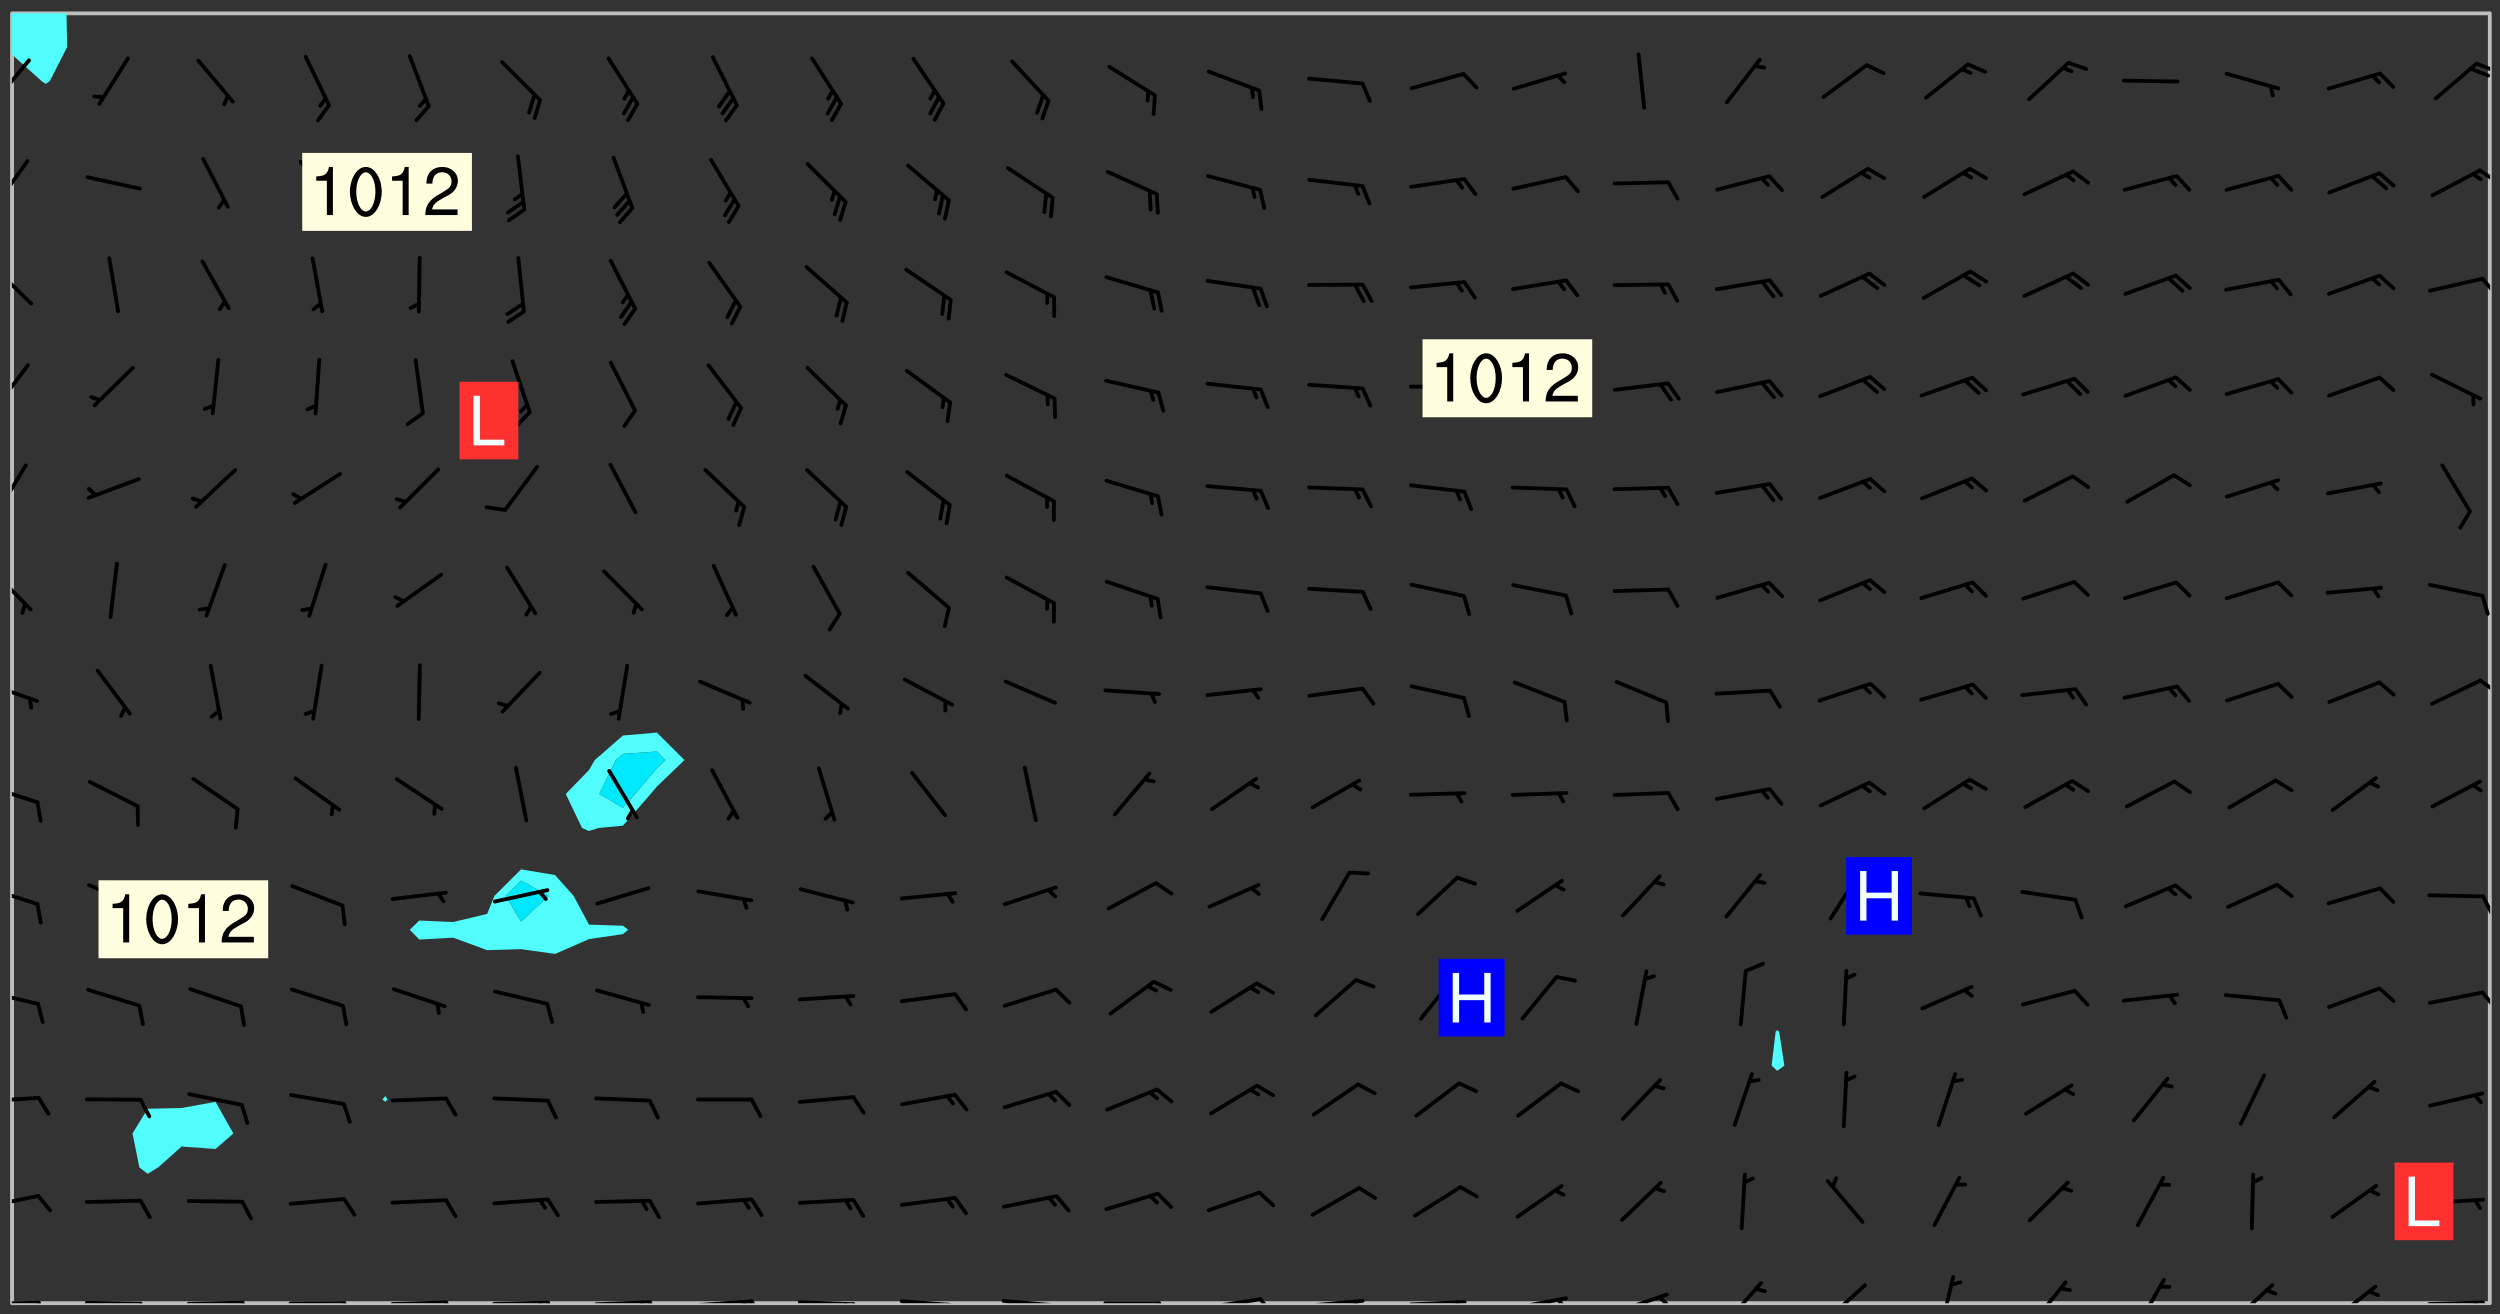 <svg xmlns="http://www.w3.org/2000/svg" role="img" xmlns:xlink="http://www.w3.org/1999/xlink" viewBox="142.45 309.95 326.84 171.84"><rect x="142.45" y="309.95" width="326.84" height="171.84" fill="#333333" stroke="none"/><defs><clipPath id="a"><path d="M144 317h1v163.328h-1zm0 0"/></clipPath><clipPath id="b"><path d="M144 311.672h1V318h-1zm0 0"/></clipPath><clipPath id="c"><path d="M144 311.672h324v168.656H144zm0 0"/></clipPath><clipPath id="d"><path d="M144 311.672h8V321h-8zm0 0"/></clipPath><clipPath id="e"><path d="M467 311.672h1v168.656h-1zm0 0"/></clipPath><clipPath id="f"><path d="M144 480h4v.328h-4zm0 0"/></clipPath><clipPath id="g"><path d="M147 480h2v.328h-2zm0 0"/></clipPath><clipPath id="h"><path d="M153 480h9v.328h-9zm0 0"/></clipPath><clipPath id="i"><path d="M160 480h3v.328h-3zm0 0"/></clipPath><clipPath id="j"><path d="M166 480h9v.328h-9zm0 0"/></clipPath><clipPath id="k"><path d="M173 480h3v.328h-3zm0 0"/></clipPath><clipPath id="l"><path d="M180 480h8v.328h-8zm0 0"/></clipPath><clipPath id="m"><path d="M187 480h2v.328h-2zm0 0"/></clipPath><clipPath id="n"><path d="M193 479h9v1.328h-9zm0 0"/></clipPath><clipPath id="o"><path d="M200 479h3v1.328h-3zm0 0"/></clipPath><clipPath id="p"><path d="M206 480h9v.328h-9zm0 0"/></clipPath><clipPath id="q"><path d="M213 480h3v.328h-3zm0 0"/></clipPath><clipPath id="r"><path d="M212 480h2v.328h-2zm0 0"/></clipPath><clipPath id="s"><path d="M220 479h8v1.328h-8zm0 0"/></clipPath><clipPath id="t"><path d="M227 479h2v1.328h-2zm0 0"/></clipPath><clipPath id="u"><path d="M226 479h2v1.328h-2zm0 0"/></clipPath><clipPath id="v"><path d="M233 479h8v1.328h-8zm0 0"/></clipPath><clipPath id="w"><path d="M240 479h3v1.328h-3zm0 0"/></clipPath><clipPath id="x"><path d="M239 479h2v1.328h-2zm0 0"/></clipPath><clipPath id="y"><path d="M246 479h9v1.328h-9zm0 0"/></clipPath><clipPath id="z"><path d="M253 480h3v.328h-3zm0 0"/></clipPath><clipPath id="A"><path d="M252 480h2v.328h-2zm0 0"/></clipPath><clipPath id="B"><path d="M260 479h8v1.328h-8zm0 0"/></clipPath><clipPath id="C"><path d="M267 480h2v.328h-2zm0 0"/></clipPath><clipPath id="D"><path d="M266 480h2v.328h-2zm0 0"/></clipPath><clipPath id="E"><path d="M273 479h8v1.328h-8zm0 0"/></clipPath><clipPath id="F"><path d="M280 480h2v.328h-2zm0 0"/></clipPath><clipPath id="G"><path d="M286 480h9v.328h-9zm0 0"/></clipPath><clipPath id="H"><path d="M293 480h3v.328h-3zm0 0"/></clipPath><clipPath id="I"><path d="M300 479h8v1.328h-8zm0 0"/></clipPath><clipPath id="J"><path d="M307 479h2v1.328h-2zm0 0"/></clipPath><clipPath id="K"><path d="M313 479h8v1.328h-8zm0 0"/></clipPath><clipPath id="L"><path d="M319 479h2v1.328h-2zm0 0"/></clipPath><clipPath id="M"><path d="M326 479h9v1.328h-9zm0 0"/></clipPath><clipPath id="N"><path d="M332 479h2v1.328h-2zm0 0"/></clipPath><clipPath id="O"><path d="M340 479h8v1.328h-8zm0 0"/></clipPath><clipPath id="P"><path d="M345 479h3v1.328h-3zm0 0"/></clipPath><clipPath id="Q"><path d="M353 478h8v2.328h-8zm0 0"/></clipPath><clipPath id="R"><path d="M359 479h2v1.328h-2zm0 0"/></clipPath><clipPath id="S"><path d="M367 477h6v3.328h-6zm0 0"/></clipPath><clipPath id="T"><path d="M380 477h7v3.328h-7zm0 0"/></clipPath><clipPath id="U"><path d="M395 476h4v4.328h-4zm0 0"/></clipPath><clipPath id="V"><path d="M407 477h6v3.328h-6zm0 0"/></clipPath><clipPath id="W"><path d="M421 477h5v3.328h-5zm0 0"/></clipPath><clipPath id="X"><path d="M434 477h6v3.328h-6zm0 0"/></clipPath><clipPath id="Y"><path d="M447 477h7v3.328h-7zm0 0"/></clipPath><clipPath id="Z"><path d="M459 479h9v1.328h-9zm0 0"/></clipPath><clipPath id="aa"><path d="M465 480h2v.328h-2zm0 0"/></clipPath><clipPath id="ab"><path d="M144 466h4v2h-4zm0 0"/></clipPath><clipPath id="ac"><path d="M144 453h4v2h-4zm0 0"/></clipPath><clipPath id="ad"><path d="M144 439h4v3h-4zm0 0"/></clipPath><clipPath id="ae"><path d="M466 439h2v3h-2zm0 0"/></clipPath><clipPath id="af"><path d="M144 425h4v4h-4zm0 0"/></clipPath><clipPath id="ag"><path d="M466 426h2v4h-2zm0 0"/></clipPath><clipPath id="ah"><path d="M144 412h4v4h-4zm0 0"/></clipPath><clipPath id="ai"><path d="M144 399h4v3h-4zm0 0"/></clipPath><clipPath id="aj"><path d="M466 398h2v3h-2zm0 0"/></clipPath><clipPath id="ak"><path d="M144 384h3v6h-3zm0 0"/></clipPath><clipPath id="al"><path d="M144 370h3v8h-3zm0 0"/></clipPath><clipPath id="am"><path d="M144 357h3v7h-3zm0 0"/></clipPath><clipPath id="an"><path d="M144 344h3v6h-3zm0 0"/></clipPath><clipPath id="ao"><path d="M466 346h2v3h-2zm0 0"/></clipPath><clipPath id="ap"><path d="M144 330h3v7h-3zm0 0"/></clipPath><clipPath id="aq"><path d="M466 331h2v3h-2zm0 0"/></clipPath><clipPath id="ar"><path d="M144 317h3v7h-3zm0 0"/></clipPath><clipPath id="as"><path d="M465 318h3v2h-3zm0 0"/></clipPath><g id="at" clip-path="url(#clip1)"><path fill="#fff" fill-opacity="0" fill-rule="evenodd" d="M0 0h1000v1000H0zm0 0"/><path fill="#d3d3d3" fill-opacity="0" fill-rule="evenodd" d="M162.152 355.867l-.234.293.059.234.117.172.176.234.293.348.113.059.117-.172.059-.234.176-.176.465-.176h.699l.234.293.289.816.059.176.176.23.352.234.699.699.172.176.234.348.234.41.289.582.41.465.23.234.234.176.117.23.176.293.172 1.164v.234l.059.289.059.117.117.117.348.41.117.172.176.176.176.234.117.172.172.352.059.234.234.406.234-.059-.176.176-.059.93h-.582l-.234-.113-.348.113-.117.117-.059.293-.059.176-.117.172-.465.293-.059.234-.059.113v.645l.059.172v.41l.059.059v.406l.059.406.117.176.059.059.23.641-.059.293v.699l-.059.582v.234l-.059.23-.055.352v1.922l.055.117h.426l-.367.117-.023.352.891 1.168 1.742.539 1.34.359v.539l.09.809.535.715 1.52.27.891-.086.09 1.164.535.18 1.16-.18 2.055-.984 1.16-.363 1.879-.176 1.695-.18-.18.719-1.516.086-1.25.09-.805.27-1.074.809.27.719.535.898-.18.625-.266.809.266 1.078.625.898.805.18 1.25-.18-.266.723.098.504.055.293v.172l.059.293v.406l.176.117.352.117h.406l.293-.176.113-.117.059-.117.117-.23.059-.176.352-.465.23-.176.176-.059.176.059.059.176.117.988.055.469.059.172.117.234.176.059.816.059h.289l.117.234.059.406.059.352v1.105l.117.293.117.348.289.699.176.352.582.754.352.176.172.059.469.234.641.465.348.234.293.176.293.055.23.062.816.348.293.176.113.172.352.352.117.176.523.641v.289l.059.352v.348l.059.352.059.289.117.059.172.059h.176l.582.234.176.117.176.289.176.234.113.234.293.23.117.117v.41l.059.055.289.234.234.117.059.117.117.172.059.117.23.234.059.176.234.059.117.059-.117.113-.059.117v.117l-.117.293-.117.289v.582l.176.117.117.059.059.117.117.117.113.059.176.348.059.352.059.406v.176l-.059.176-.117.699v.172l.117.176.293.293h.406l.176.117.117.172.117.293v.234h-.527l-.23-.234h-.234l-.176.059-.059.699.059.348.117.176.176.41.117.23.289.469.176.055h.523l.234.059.758.641.059.293v.234l.059.059.23.348v.352l-.117.172v.293l.293.289.293.176.172.059.293.176.293.117.582.406.289.234.293.176.219.16.016.012.23.176.641.523.176.234.117.176.176.176.113.172v.641l.117.176.469.117.582.117.234.059.23.113.293.117.113.059.586.352.289.172.176.062.176.055.176.059.699.352.289.176.234.055.289.176.234.117.641.406.293.117.172.059.234.059.41.059.23.059.234.117.059.172-.41.176.469.059.059.293.113.234.176.055.234.059.176.059.406.117.641.234.117.172.059.234v.176l-.059.117-.059.406.234.234.117.059.348.117.641.23.176.117.289.117.176.176.234.465.582 1.105.176.176.348.176.176.117.352.117 1.047.523.234.059.465.113.293.059.465.176.758.582.234.234.348.465.176.176.289.234.816.699.293.176.289.289.293.176.293.289.695.641.176.176.293.234.289.234.469.289.641.582.348.234.234.293.348.348.352.465.934.992.348.406.117.176.234.059.113.117.645.176.23.113.234.059.293.176.23.117.934.699.406.406.234.176.406.176.234.117.816.348.348.234.234.117.293.289.23.117.758.352.352.172.23.059.293.117.234.059.871.176h.816l.469.23.172.059.875.699.465.117.293.059.176.059.23.059.469.059.348.059.352.059.406.059h.293l.172.059v.23l.176.176h.293l.348.059.352.059.699.117h.641l.465-.234.293-.176.172-.117.41-.172.289-.176.934-.465.469-.293.523-.293.465-.172.465-.176 1.051-.465.289-.117.41-.117.289-.117.527-.176 1.516-.699.582-.348.289-.059.293-.059.348-.117.875-.23.352-.117h.113l.234-.059.875-.234.234-.059h.812l.352-.059.816-.117.172-.059.352-.055.293-.059.23-.059.816-.176.176-.059h.348l.234-.059.465-.117.758-.172.234-.059h.348l.41-.117.289-.059 1.285-.059h.289l.41-.059.23-.059h.176l.875-.117h.406l.41-.117h.348l.352-.113.871-.059h1.75l1.047.289.41.117.289.117.352.117.289.117 1.051.172.289.059h.293l.293.059.172.059.41.059.172.059.117.059h.117l.117.059.352.059h.113l.41.066 1.922.395 1.926.395 1.52.449 1.695.719 2.145.805 1.605-.719 1.43-.805 1.16-1.078 1.25-.449 3.035-.719 1.875-.359 2.145-1.348 2.234-1.254 2.5-1.258 1.695-.449 1.785-.18 1.16-.27.625.539 1.34-.27.715-.988.984-1.344.445-.18.805-.359 1.875-.539 1.785-.449 1.25-.27 1.16-.09 1.699-.09 1.961-.27 1.25-.09h.539l.625-.09h.891l2.145-.18 2.41-.18 2.59-.09 1.695.18 1.609.09 1.43.359 1.16.719 1.875.988 1.16 1.527.266.715.629.09.355.898.535.539.535 1.527 1.074.359h.535l-.805.535.09 1.707.715 2.695.891.805.895.988.715 1.258 1.785.539 1.52-.18.355 1.344 1.609-.805.98-.539.27.27.316-.215.219-.145.801.449.449-.359h.355l.535-.27.539-.719.535-.27.625-.988 1.16.449.84.371 1.395.617 1.695-.18h1.605l1.785.09.18-1.707.535-1.344.805.27.492.848.402.406-.09.539v.359l.715.449.711-.27h1.43l.359.988.445 1.258.715 1.344 1.25.629 1.695.629.715-.18.18-.539.98-.09.449.359.086 1.258-.266.629-.535.18v.539l.715.984.266.539.984.988.801 1.078-.266.359-.09.898-.625 2.332-.355 2.066-.09 1.793-.18.719-.09.539v1.438l-.98 1.883-.359 1.707-.535.898-.805 1.168-.266.539 2.055 1.254.086.359-.355.539-.09-.18v.809l.09 1.438-.445.715-1.074.094-.266.715.535.898.805.719 1.16.809 1.34.27.445.359-.355.449-1.789-.09-1.25-.449-.715-.719-.625-.09-.176 3.59-.188 1.309h89.359V311.703h-55.27v49.082l.762.125 3.289.543 2.023 2.836v2.754l2.352.332 2.348.332h4.051l-1.379 4.16-2.023.707-2.023.703-.543.344-2.594 1.617-.188.117-2.023-2.078-.73-2.742-2.672-2.078-1.375-3.5-.066-.082-1.957-2.672 2.75-1.418v-49.082H294.422v91.414l.117.031.133.012.074.074.105.047.09.059.086.059.09.059.297.297.059.09.031.117.027.117.016.137-.031.117-.059.09-.059.086-.043.105-.047.102-.027.121v.145l.176.27.148.148.074.086.074.074.043.105.062.09.059.086.043.105.059.09.047.102.043.105.059.086.117.18.074.074.062.086.059.09.043.105.059.09.059.086.062.09.059.09.043.102.117.18.074.074.059.086.074.074.09.059.105.047h.148l.133-.016.133.016.102-.047.074-.074.047-.102-.016-.133v-.148l-.047-.105-.027-.117-.047-.102-.027-.121-.043-.102-.062-.09-.043-.102-.043-.105-.031-.117-.016-.133-.012-.137.086-.059.059-.086.121-.031.043.105.016.133v.117l.059.102.059.09.09.059.148.148.059.09.043.105-.012.102.086.059.105.047.086.059.09.059.074.074-.117.027-.105.047-.086.059-.074.074-.059.09-.062.086-.027.121-.047.102-.043.105-.031.117-.012.133-.016.133v.148l.027.117.047.105.043.102.059.09.074.074.09.059.074.074.09.059.059.09.043.105.047.102.117.031.133.016h.148l.117-.031.105.043.043.105.047.102.027.121L299.5 410l.027.117.031.121.027.117.105.043.102.047.133-.016.148.148.062.086.074.074.07.074.09.062.105.043.102.043.117.031.137.016.117-.031.074-.074.027-.117-.012-.133-.031-.121-.027-.117.043-.105h.117l.09.062.117.027h.148l.133.016h.148l.133.016.133-.016h.148l.133-.016.133-.012.137.012.117-.027.133-.016.191-.059-.059.176-.016.133-.027.121-.016.133-.059.086-.133.016-.105.047-.105.043-.117.031-.117.027-.266.031h-.148l-.133.016-.074.074.059.086.148.148.117.18.074.07.09.062.09.059.086.059.09.059.102.043.105.062.105.043.086.059.105.047.102.043.18.117.059.09-.043.102-.047.105.016.133.223.223.059.09.043.102.031.121.043.102.016.133.031.117.012.137.031.117.148.148.102.043.105.043.117.031.133.016.137.016h.117l.117-.031.09-.059.043-.105.047-.102.043-.105.031-.117.012-.133v-.148l-.012-.133-.016-.133-.031-.117-.043-.105-.047-.105-.043-.102-.043-.105-.016-.133.016-.133.027-.117.031-.117.027-.121.047-.102.09-.059.086-.062.074-.074.09-.059.223-.223.059-.086.074-.074.117-.18.059-.086v-.148l-.074-.074-.102-.047-.105-.043-.102-.043-.059-.09-.047-.105-.027-.117.09-.059.117-.031.102-.043.18-.117.148-.148.012-.133-.012-.105-.09-.059-.133.016h-.148l-.133.016-.133-.016-.121-.031-.086-.059-.074-.074-.059-.09-.062-.086-.117-.18-.059-.086.031-.121.086-.059.121-.031.059-.086v-.121l-.031-.117-.059-.09-.059-.086-.047-.105-.027-.117-.016-.133.059-.09.074-.074.09-.059.117-.18.074-.074.059-.086.148-.148.121-.031.133-.016.133.016.074.074.043.105.016.133-.031.117-.117.031-.133.012-.148.148-.043.105-.047.102-.027.121-.031.117v.148l.031.117.043.105.059.09.074.07.074.074.117.031.121.027.117-.027.133-.016h.117l.09.059.074.074.047.105.059.086.102.047.133.016.105.043.086.059-.012.105-.074.074-.18.117-.059.09-.09.059-.07.074-.074.074-.062.09-.027.117-.016.133.016.133-.016.133v.148l.016.133.027.117.031.121.074.074.09.059.086.059.09.059.117.031v.086l-.102.047-.09.059-.266.031-.117.027h-.148l-.105.043-.102.047-.059.09-.062.234-.012.133-.031.121-.016.133v.293l-.012.133.012.137.016.133.133.016.133.012.121.031.086.059.074.074.047.105.043.102.016.133v.445l-.016.133v.445l.031.266.027.117.016.133.031.117.086.211.031.266v.148l-.031.117-.027.117-.031.121-.027.117-.031.117-.031.121-.012.133-.016.133.09.059.117-.031.102.016.047.105-.031.266v.441l-.043.105-.047.105-.043.102-.043.105-.059.086-.031.121-.043.117-.031.117-.016.133.016.133.059.09.105.047.086.059.059.086-.012.137-.031.117-.043.102v.445l-.016.133v.148l-.031.117-.043.105-.027.117-.047.105-.043.102-.031.121-.027.117-.031.133-.031.117-.027.117-.043.105-.031.117-.031.121-.012.133-.016.133v.297l.027.117v.148l.047.398.027.117.059.09.121.031h.148l.133-.016.059.09v.117l-.059.09-.09.059-.102.043-.105.047-.09.059-.086.059-.137.016-.117-.031-.133-.016-.102.047-.062.086-.012.137-.016.133-.031.117-.027.117-.016.133-.031.121v.297l.016.133.031.117v.148l.012.133v.148l-.027.117-.047.102-.027.121-.031.117-.059.09-.074.074-.102.043-.105.047-.117.027-.121.031-.102-.047.059-.086.105-.047.027-.117.031-.117.027-.121.031-.117v-.148l.016-.133-.031-.117-.043-.105-.105.016-.074.074-.102.043-.09.062-.074.074-.043.102-.016.133-.031.117L304.25 426l-.031.117-.027.117-.031.121-.027.117-.031.117-.043.105-.09.059h-.09l-.117-.031-.031-.086.016-.137-.031-.117v-.148l-.012-.133v-.148l-.062-.234-.027-.121-.043-.102-.047-.105-.059-.086-.059-.09-.043-.105-.062-.086-.148-.148-.07-.074-.105-.047-.105-.043-.102-.043-.297-.297-.09-.074-.086-.059-.105-.043-.09-.062-.086-.059-.105-.043-.09-.059-.086-.062-.074-.07-.105-.047-.086-.059-.105-.043-.09-.062-.102-.043-.105-.043-.086-.059-.105-.047-.105-.043-.102-.047-.09-.059-.102-.043-.105-.043-.09-.062-.117-.027-.133-.016-.133.016H299.75l-.133.016-.117-.031-.09-.059-.074-.074-.09-.059-.102-.047h-.148l-.121-.027-.102-.043-.074-.074-.117-.18-.09-.059-.102-.043-.09-.062-.105-.043-.09-.059-.086-.059-.105-.047-.059-.086-.059-.09-.043-.105-.047-.102-.074-.074-.086-.059-.074-.074-.09-.059-.223-.223-.043-.105-.031-.266.105-.043h.145l.105.043.074.074.09.059.086.059.105.047.09.059.148.148.07.074.148.148.062.086.074.074.086.059.074.074.09.062.09.059.086.059.27.176.102.047.105.043.102.043.047-.074.059-.086.074-.074.07-.074.105.043.074.074.059.09.043.102.047.105.043.105.121.027.117-.027.074-.09.043-.105.059-.09.074-.074.105-.043.117-.027.133.012.09.059.148.148.059.09.043.105.047.102.043.105.043.102.105.047.105.043.133.016.086-.059.059-.09.074-.074.105-.043.117.027.105.047.102.043.105.043.102.047.18.117v.117l-.016.133.016.133.016.137.059.086.102.047.121.027.117.031h.148l.117-.031.059-.09.18-.117.059-.09.074-.074.059-.086.117-.18.18-.117.117.031.09.059.043.074-.016.133v.117l.09.059h.148l.133-.016.133-.012.266-.031.105-.043.117-.031.121-.027.074-.074.07-.074.062-.09-.016-.105-.047-.102-.102-.043-.105-.016-.117.027-.266.031h-.148l-.074-.074-.09-.059-.117-.031-.117-.027-.133-.016h-.148l-.133.016h-.297l-.105-.047-.148-.148-.043-.102-.059-.09.223-.223.086-.059.105-.043.117-.031.133-.016.133.016.137.016.102.043.133-.012.09-.062.102-.043.062-.09-.047-.102-.09-.059-.117-.031-.102-.043-.059-.09-.062-.09v-.117l.016-.133.105-.047.074-.07v-.121l-.09-.059-.031-.117.09-.059.074-.074.043-.105.059-.09.047-.102.016-.133v-.148l-.047-.105-.043-.102-.09-.059-.133-.016-.102-.043-.137-.016-.117-.031h-.445l-.133-.016-.133-.012-.133-.016-.117-.031h-.148l-.133-.016-.133-.012-.266-.031-.121-.043-.086-.059-.074-.074v-.148l.012-.133.105-.047.102-.043.133-.016h.152l.133-.016h.293l.121.031.102.043.09.059.234.062.121-.047.09-.059.102-.043.133-.016.105.043.102.047.133.012.121-.027h.145l.121-.031.117-.027.105-.047.074-.074.086-.059.148-.148.059-.086.047-.105.027-.117.016-.105-.102-.043-.09-.059-.117-.031-.105-.043-.09-.062-.074-.086-.074-.074-.102-.043-.105-.047-.102-.043-.059-.09-.047-.102-.086-.211-.062-.086-.059-.09-.074-.074-.086-.059h-.27l-.117.031-.09.059-.102.043-.133.016-.105-.016-.027-.117-.062-.09-.117-.031-.102-.043-.148-.148-.031-.117-.016-.105.074-.074.18-.117.117-.027.117-.031.137.016.102.043.105.043.102.047.105.043.117.031.133.016.117.027.133.016.105-.016.09-.059-.074-.074-.105-.043-.074-.074-.074-.09-.148-.148-.086-.059-.09-.059-.074-.074-.09-.059-.102-.047-.121-.027-.102-.047-.105-.043-.117-.031-.102-.043-.121-.031h-.148l-.117.031-.105.043-.086.062-.18.117-.086.059-.09.059-.105.047-.086.059-.105.043-.102.043-.105.047-.074.074-.059.09-.059.086-.047.105-.059.086-.074.074-.133-.012-.117-.031h-.117l-.074.074-.09.059-.074.074-.09.059-.086.059-.105.047-.102.043-.137.016-.102-.043-.148-.148-.105-.047h-.086l-.105.047-.102.043-.121.031-.117-.031-.074-.074v-.117l.031-.121.074-.07.059-.09.074-.074.117-.031.105-.043h.293l.133-.016.137-.016.102-.043.09-.059.102-.047.09-.059.133-.012.09.059.133.012.09-.059.086-.059.105-.043.09-.059.086-.062.09-.059.148-.148.059-.086.059-.09.105-.043.133-.016.117.027.121.031.059-.059.059-.09.031-.266.027-.117.105.012.133.016.102-.043.09-.059.059-.09.074-.074.059-.09.047-.102.012-.133-.012-.133-.047-.105-.148-.148-.059-.09-.059-.086-.043-.105v-.445l.016-.133v-.148l.012-.133-.059-.059-.09.059-.102-.043-.18-.117-.086-.059-.062-.09-.059-.09-.074-.074-.086-.059-.121.031-.102.012-.105.047-.086.059-.105.043-.148.148-.09.059-.086.059-.09.062-.105.043-.133.016v-.121l.105-.043.117-.031.074-.07.043-.105v-.148l-.027-.117-.148-.148-.133-.016h-.148l-.117.031-.105.043-.102.043-.09.062-.117.027-.074-.074.012-.133-.043-.102-.043-.105-.09-.059-.117.027-.121.031-.117.031-.102.043-.121.031-.102.043-.105.043-.09.059-.102.016v-.117l.016-.133-.059-.09-.074.043-.148.148-.059.09-.074.074-.047.105-.043.102-.074.074-.059.09-.074.074-.059.086-.074.074-.09.062-.074.07-.074.074-.102.016-.133.016-.105-.043v-.121l.148-.148.043-.102.059-.09.047-.102.043-.105.059-.09.031-.117.043-.102.031-.121.027-.117.047-.105.043-.102.043-.105.074-.07.09-.062.09-.059.102-.043h.297l.266-.031.105-.043-.074-.074-.117-.031-.105-.043-.09-.059-.102-.047-.09-.059-.102-.043-.105-.043-.09-.062-.086-.059-.105-.043-.102-.043-.121-.031-.117-.031-.102-.043L297.5 410.25l-.102-.043-.09-.059-.043-.105-.016-.133.102-.043.133-.016.137.016.133-.016.102-.043.059-.09.016-.105-.09-.059-.074-.074-.102-.043-.09-.059-.148-.148-.043-.105-.016-.133v-.293l-.059-.09-.09-.059-.074-.074-.043-.105-.031-.117-.059-.09-.074-.074-.117-.027-.074-.074-.09-.059-.09-.062-.086-.059-.074-.074-.059-.086-.047-.105-.086-.059-.148-.148-.195-.059-.133.016-.102.043-.074.074-.047.102-.043.105-.059.09-.059.086-.297.297-.09.059h-.086l-.062-.086-.043-.105.031-.117.059-.09.027-.117-.012-.133-.09-.062-.105.047-.117.027-.117.031-.27.176-.102.047-.117.027-.105.047-.09.059-.102.043-.059-.086-.047-.105.016-.133.047-.105.07-.074.074-.07.059-.09v-.148l-.043-.105h-.238l-.102.047-.031.117-.027.117-.031.121-.074.043-.133.016-.074-.047-.043-.102-.043-.105-.047-.102-.043-.105-.121.031-.102.043-.133.016-.117.031-.105.043-.09.059-.102.047-.121.027-.133.016-.102-.043-.059-.09-.047-.105-.043-.102-.043-.105v-.117l.059-.09.086-.059.18-.117.102-.047.105-.043.105-.059.102-.043.09-.062.102-.043.105-.059.102-.047.09-.059.105-.043.102-.043.09-.062.102-.043.137-.016.117.031.102.043.121.031.102.043.105.047.102.043.105.043.102.047.105.043.102.043.105.047.086.059.105.043.117.031.105.043.102.047.09.059.105.043.102.043.105.047.117.027.102.047.121.027h.148l.086-.059.016-.102.059-.09-.027-.117-.074-.074-.117-.18-.074-.074-.09-.074-.18-.117-.086-.059-.105-.043-.102-.047-.27-.176-.059-.09-.074-.074-.059-.09-.043-.102-.031-.117-.016-.137v-.562l-.012-.133-.016-.133-.031-.117-.016-.133-.012-.133-.031-.121-.223-.223-.059-.086-.016-.105.031-.117.133-.016v-91.414H172.992v1.453l-.059.234-.352 1.051-.172.523-.117.348-.176.41-.117.172-.234.293-.23.059h-.352l-.117.059-.23.406v.293l.117.176.23.23.117.234.641.758.293.465.176.234.23.352.234.348.641.816.176.465.172.41.117.695.176.469.117 1.398.059.465v.875l.117 1.047v4.781l-.059.465-.352 1.281-.176.523-.113.41-.352.93L172.934 336l-.234.582-.117.176-.172.348-.176.406-.352.816-.059.293-.113.293-.117.289-.059.176-.117.875-.059.406-.059.117-.059.176-.059.172-.23.527-.117.172v.234l-.117.234-.059.172-.176.586v.289l-.059.176v.293l-.059.113-.059.527v.172l-.055.234v2.621l-.176.816-.117.176-.176.234-.117.172-.113.234-.586.934-.23.289-.293.465-.176.234-.289.352-.352.699-.113.23-.176.41-.176.23-.406.527-.816.699-.293.172-.289.234-.176.117-.176.176-.523.406-.527.176-.172.176-.234.055-.641.176h-.758m12.211 31.023l-1.074.449.359.895 1.25-.715.445-.539-.98-.09"/><path fill="#d3d3d3" fill-opacity="0" fill-rule="evenodd" d="M201.508 416.598h-.895l.449.629.98.359.805-.09.445-.988-.176.09-.715-.355-.895.355m154.621 59.07l-.059-.523v-.293l.113-.293.059-.23.469-.469h.113l.117-.113.117-.059h.176l.234-.059h.348l.234.059.117.059.23.172.059.176.117.582v.293l-.117.176-.172.289-.176.176-.527.523-.23.234-.117.059h-.176l-.117-.059-.406-.293-.176-.117-.117-.059-.059-.113-.055-.117m6.641-10.957l-.059-.172v-1.109l.059-.172.176-.059.172-.059h.176l.234-.059.117.059.059.699-.059.172-.117.176-.117.059-.234.523-.113.059h-.234l-.059-.117m9.613-14.391l-.117-.176v-.699l.293-.875.117-.172.176-.352.113-.23.117-.293.352-.758.117-.23.172-.234h.176l.117-.059h.641l.117.059.234.234.172.113.352.293.117.117.113.176v.113l.117.059.117.117v.699l-.059.176v.23l-.059.176-.348 1.051-.117.23-.117.234-.117.059-.23.234-.641.289h-.875l-.41-.117-.641-.465"/><path fill="none" stroke="#bebebe" stroke-linecap="round" stroke-linejoin="round" stroke-miterlimit="10" stroke-width=".5" d="M467.957 311.695H144.027v168.625h323.93v-168.625"/><g clip-path="url(#a)"><path fill="#fff" fill-opacity="0" fill-rule="evenodd" d="M144 475.891v4.438h.004H144V317.062v158.828"/></g><g clip-path="url(#b)"><path fill="#50fcfc" fill-rule="evenodd" d="M144 316.109v.953-5.391h.004H144v4.438"/></g><g clip-path="url(#c)"><path fill="#fff" fill-opacity="0" fill-rule="evenodd" d="M144.004 480.328V317.066l3.883 3.48.551.371.527-.371 2.258-4.438-.074-4.438h19.48V454l-4.438.805-4.438.102-1.98 3.23.898 4.438 1.082.836 1.367-.836 3.07-2.73 4.438.316 2.332-2.023L170.629 454V311.672h22.191v141.566l-.375.461.375.293.312-.293-.312-.461v-141.566h17.754v111.934l-3.48 3.465-.957 2.355-4.438 1.066-4.438-.195-1.238 1.211 1.238 1.273 4.438-.246 4.438 1.633 4.438-.133 4.441.625 4.438-1.934 4.438-.66.688-.559-.688-.535-4.438-.141-2.008-3.762-2.43-2.723-4.441-.742V311.672h17.754v94.051l-4.438.387-3.68 3.207-.758 1.305-3.039 3.133 2.129 4.438.91.398 1.246-.398 3.191-.297 3.613-4.141.824-.973 3.605-3.465-3.605-3.594v-94.051h146.465v132.965l-.199.184-.535 4.441.734.688.938-.688-.684-4.441-.254-.184V311.672h93.203v168.656H144.004"/></g><g clip-path="url(#d)"><path fill="#50fcfc" fill-rule="evenodd" d="M147.887 320.547l-3.883-3.48v-5.395h7.145l.074 4.438-2.258 4.438-.527.371-.551-.371"/></g><path fill="#50fcfc" fill-rule="evenodd" d="M160.672 462.574l-.898-4.438 1.98-3.23 4.438-.102L170.629 454l2.332 4.137-2.332 2.023-4.438-.316-3.07 2.73-1.367.836-1.082-.836m32.148-8.582l-.375-.293.375-.461.312.461-.312.293m4.441-21.211l-1.238-1.273 1.238-1.211 4.438.195 4.438-1.066.957-2.355 3.48-3.465v1.461l-2.012 2.004 2.012 3.359 3.598-3.359-3.598-2.004v-1.461l4.441.742 2.43 2.723 2.008 3.762 4.438.141.688.535-.688.559-4.438.66-4.438 1.934-4.441-.625-4.438.133-4.438-1.633-4.438.246"/><path fill="#00e8fc" fill-rule="evenodd" d="M210.574 430.43l-2.012-3.359 2.012-2.004 3.598 2.004-3.598 3.359"/><path fill="#50fcfc" fill-rule="evenodd" d="M218.543 418.191l-2.129-4.438 3.039-3.133.758-1.305 3.68-3.207 4.438-.387v2.48l-4.438.305-.926.809-2.16 4.438 3.086 1.809 1.578-1.809 2.859-3.363 1.117-1.074-1.117-1.113v-2.48l3.605 3.594-3.605 3.465-.824.973-3.613 4.141-3.191.297-1.246.398-.91-.398"/><path fill="#00e8fc" fill-rule="evenodd" d="M223.891 415.562l-3.086-1.809 2.16-4.438.926-.809 4.438-.305 1.117 1.113-1.117 1.074-2.859 3.363-1.578 1.809"/><path fill="#50fcfc" fill-rule="evenodd" d="M374.793 449.949l-.734-.688.535-4.441.199-.184.254.184.684 4.441-.938.688"/><g clip-path="url(#e)"><path fill="#fff" fill-opacity="0" fill-rule="evenodd" d="M467.996 480.328H468V311.672h-.004H468v168.656h-.004"/></g><g clip-path="url(#f)"><path fill="none" stroke="#000" stroke-linecap="round" stroke-linejoin="round" stroke-miterlimit="10" stroke-width=".5" d="M147.512 480.266l-7.023.129"/></g><g clip-path="url(#g)"><path fill="none" stroke="#000" stroke-linecap="round" stroke-linejoin="round" stroke-miterlimit="10" stroke-width=".5" d="M147.512 480.266l1.191 2.145"/></g><g clip-path="url(#h)"><path fill="none" stroke="#000" stroke-linecap="round" stroke-linejoin="round" stroke-miterlimit="10" stroke-width=".5" d="M160.828 480.383l-7.027-.105"/></g><g clip-path="url(#i)"><path fill="none" stroke="#000" stroke-linecap="round" stroke-linejoin="round" stroke-miterlimit="10" stroke-width=".5" d="M160.828 480.383l1.117 2.184"/></g><g clip-path="url(#j)"><path fill="none" stroke="#000" stroke-linecap="round" stroke-linejoin="round" stroke-miterlimit="10" stroke-width=".5" d="M174.145 480.262l-7.027.133"/></g><g clip-path="url(#k)"><path fill="none" stroke="#000" stroke-linecap="round" stroke-linejoin="round" stroke-miterlimit="10" stroke-width=".5" d="M174.145 480.262l1.191 2.145"/></g><g clip-path="url(#l)"><path fill="none" stroke="#000" stroke-linecap="round" stroke-linejoin="round" stroke-miterlimit="10" stroke-width=".5" d="M187.457 480.316l-7.023.027"/></g><g clip-path="url(#m)"><path fill="none" stroke="#000" stroke-linecap="round" stroke-linejoin="round" stroke-miterlimit="10" stroke-width=".5" d="M187.457 480.316l1.16 2.16"/></g><g clip-path="url(#n)"><path fill="none" stroke="#000" stroke-linecap="round" stroke-linejoin="round" stroke-miterlimit="10" stroke-width=".5" d="M200.773 480.23l-7.023.199"/></g><g clip-path="url(#o)"><path fill="none" stroke="#000" stroke-linecap="round" stroke-linejoin="round" stroke-miterlimit="10" stroke-width=".5" d="M200.773 480.23l1.211 2.133"/></g><g clip-path="url(#p)"><path fill="none" stroke="#000" stroke-linecap="round" stroke-linejoin="round" stroke-miterlimit="10" stroke-width=".5" d="M214.09 480.258l-7.027.141"/></g><g clip-path="url(#q)"><path fill="none" stroke="#000" stroke-linecap="round" stroke-linejoin="round" stroke-miterlimit="10" stroke-width=".5" d="M214.09 480.258l1.191 2.145"/></g><g clip-path="url(#r)"><path fill="none" stroke="#000" stroke-linecap="round" stroke-linejoin="round" stroke-miterlimit="10" stroke-width=".5" d="M213.066 480.281l.598 1.07"/></g><g clip-path="url(#s)"><path fill="none" stroke="#000" stroke-linecap="round" stroke-linejoin="round" stroke-miterlimit="10" stroke-width=".5" d="M227.402 480.191l-7.023.273"/></g><g clip-path="url(#t)"><path fill="none" stroke="#000" stroke-linecap="round" stroke-linejoin="round" stroke-miterlimit="10" stroke-width=".5" d="M227.402 480.191l1.234 2.121"/></g><g clip-path="url(#u)"><path fill="none" stroke="#000" stroke-linecap="round" stroke-linejoin="round" stroke-miterlimit="10" stroke-width=".5" d="M226.379 480.23l.617 1.062"/></g><g clip-path="url(#v)"><path fill="none" stroke="#000" stroke-linecap="round" stroke-linejoin="round" stroke-miterlimit="10" stroke-width=".5" d="M240.711 480.082l-7.012.492"/></g><g clip-path="url(#w)"><path fill="none" stroke="#000" stroke-linecap="round" stroke-linejoin="round" stroke-miterlimit="10" stroke-width=".5" d="M240.711 480.082l1.301 2.078"/></g><g clip-path="url(#x)"><path fill="none" stroke="#000" stroke-linecap="round" stroke-linejoin="round" stroke-miterlimit="10" stroke-width=".5" d="M239.691 480.152l.648 1.043"/></g><g clip-path="url(#y)"><path fill="none" stroke="#000" stroke-linecap="round" stroke-linejoin="round" stroke-miterlimit="10" stroke-width=".5" d="M254.031 480.457l-7.023-.258"/></g><g clip-path="url(#z)"><path fill="none" stroke="#000" stroke-linecap="round" stroke-linejoin="round" stroke-miterlimit="10" stroke-width=".5" d="M254.031 480.457l1.074 2.207"/></g><g clip-path="url(#A)"><path fill="none" stroke="#000" stroke-linecap="round" stroke-linejoin="round" stroke-miterlimit="10" stroke-width=".5" d="M253.012 480.418l.535 1.105"/></g><g clip-path="url(#B)"><path fill="none" stroke="#000" stroke-linecap="round" stroke-linejoin="round" stroke-miterlimit="10" stroke-width=".5" d="M267.34 480.594l-7.008-.531"/></g><g clip-path="url(#C)"><path fill="none" stroke="#000" stroke-linecap="round" stroke-linejoin="round" stroke-miterlimit="10" stroke-width=".5" d="M267.34 480.594l.984 2.25"/></g><g clip-path="url(#D)"><path fill="none" stroke="#000" stroke-linecap="round" stroke-linejoin="round" stroke-miterlimit="10" stroke-width=".5" d="M266.32 480.52l.492 1.121"/></g><g clip-path="url(#E)"><path fill="none" stroke="#000" stroke-linecap="round" stroke-linejoin="round" stroke-miterlimit="10" stroke-width=".5" d="M280.652 480.633l-7.004-.609"/></g><g clip-path="url(#F)"><path fill="none" stroke="#000" stroke-linecap="round" stroke-linejoin="round" stroke-miterlimit="10" stroke-width=".5" d="M280.652 480.633l.957 2.258"/></g><g clip-path="url(#G)"><path fill="none" stroke="#000" stroke-linecap="round" stroke-linejoin="round" stroke-miterlimit="10" stroke-width=".5" d="M293.98 480.328h-7.027"/></g><g clip-path="url(#H)"><path fill="none" stroke="#000" stroke-linecap="round" stroke-linejoin="round" stroke-miterlimit="10" stroke-width=".5" d="M293.98 480.328l1.152 2.168"/></g><g clip-path="url(#I)"><path fill="none" stroke="#000" stroke-linecap="round" stroke-linejoin="round" stroke-miterlimit="10" stroke-width=".5" d="M307.254 479.801l-6.945 1.055"/></g><g clip-path="url(#J)"><path fill="none" stroke="#000" stroke-linecap="round" stroke-linejoin="round" stroke-miterlimit="10" stroke-width=".5" d="M307.254 479.801l1.465 1.969"/></g><g clip-path="url(#K)"><path fill="none" stroke="#000" stroke-linecap="round" stroke-linejoin="round" stroke-miterlimit="10" stroke-width=".5" d="M320.594 480.016l-6.996.629"/></g><g clip-path="url(#L)"><path fill="none" stroke="#000" stroke-linecap="round" stroke-linejoin="round" stroke-miterlimit="10" stroke-width=".5" d="M319.578 480.105l.668 1.027"/></g><g clip-path="url(#M)"><path fill="none" stroke="#000" stroke-linecap="round" stroke-linejoin="round" stroke-miterlimit="10" stroke-width=".5" d="M333.922 480.176l-7.02.305"/></g><g clip-path="url(#N)"><path fill="none" stroke="#000" stroke-linecap="round" stroke-linejoin="round" stroke-miterlimit="10" stroke-width=".5" d="M332.898 480.223l.625 1.055"/></g><g clip-path="url(#O)"><path fill="none" stroke="#000" stroke-linecap="round" stroke-linejoin="round" stroke-miterlimit="10" stroke-width=".5" d="M347.18 479.684l-6.906 1.289"/></g><g clip-path="url(#P)"><path fill="none" stroke="#000" stroke-linecap="round" stroke-linejoin="round" stroke-miterlimit="10" stroke-width=".5" d="M346.176 479.871l.766.961"/></g><g clip-path="url(#Q)"><path fill="none" stroke="#000" stroke-linecap="round" stroke-linejoin="round" stroke-miterlimit="10" stroke-width=".5" d="M360.367 479.195l-6.652 2.27"/></g><g clip-path="url(#R)"><path fill="none" stroke="#000" stroke-linecap="round" stroke-linejoin="round" stroke-miterlimit="10" stroke-width=".5" d="M359.398 479.523l.895.84"/></g><g clip-path="url(#S)"><path fill="none" stroke="#000" stroke-linecap="round" stroke-linejoin="round" stroke-miterlimit="10" stroke-width=".5" d="M372.68 477.691l-4.648 5.273"/></g><path fill="none" stroke="#000" stroke-linecap="round" stroke-linejoin="round" stroke-miterlimit="10" stroke-width=".5" d="M372.004 478.461l1.191.285"/><g clip-path="url(#T)"><path fill="none" stroke="#000" stroke-linecap="round" stroke-linejoin="round" stroke-miterlimit="10" stroke-width=".5" d="M386.277 477.973l-5.211 4.711"/></g><g clip-path="url(#U)"><path fill="none" stroke="#000" stroke-linecap="round" stroke-linejoin="round" stroke-miterlimit="10" stroke-width=".5" d="M397.805 476.91l-1.637 6.836"/></g><path fill="none" stroke="#000" stroke-linecap="round" stroke-linejoin="round" stroke-miterlimit="10" stroke-width=".5" d="M397.566 477.906l1.188-.309"/><g clip-path="url(#V)"><path fill="none" stroke="#000" stroke-linecap="round" stroke-linejoin="round" stroke-miterlimit="10" stroke-width=".5" d="M412.504 477.594l-4.406 5.473"/></g><path fill="none" stroke="#000" stroke-linecap="round" stroke-linejoin="round" stroke-miterlimit="10" stroke-width=".5" d="M411.863 478.387l1.207.234"/><g clip-path="url(#W)"><path fill="none" stroke="#000" stroke-linecap="round" stroke-linejoin="round" stroke-miterlimit="10" stroke-width=".5" d="M425.348 477.27l-3.461 6.117"/></g><path fill="none" stroke="#000" stroke-linecap="round" stroke-linejoin="round" stroke-miterlimit="10" stroke-width=".5" d="M424.844 478.16l1.227.031"/><g clip-path="url(#X)"><path fill="none" stroke="#000" stroke-linecap="round" stroke-linejoin="round" stroke-miterlimit="10" stroke-width=".5" d="M439.531 477.965l-5.199 4.73"/></g><path fill="none" stroke="#000" stroke-linecap="round" stroke-linejoin="round" stroke-miterlimit="10" stroke-width=".5" d="M438.773 478.652l1.156.414"/><g clip-path="url(#Y)"><path fill="none" stroke="#000" stroke-linecap="round" stroke-linejoin="round" stroke-miterlimit="10" stroke-width=".5" d="M453.004 478.152l-5.516 4.352"/></g><path fill="none" stroke="#000" stroke-linecap="round" stroke-linejoin="round" stroke-miterlimit="10" stroke-width=".5" d="M452.203 478.785l1.121.496"/><g clip-path="url(#Z)"><path fill="none" stroke="#000" stroke-linecap="round" stroke-linejoin="round" stroke-miterlimit="10" stroke-width=".5" d="M467.074 480.227l-7.023.203"/></g><g clip-path="url(#aa)"><path fill="none" stroke="#000" stroke-linecap="round" stroke-linejoin="round" stroke-miterlimit="10" stroke-width=".5" d="M466.051 480.258l.609 1.066"/></g><g clip-path="url(#ab)"><path fill="none" stroke="#000" stroke-linecap="round" stroke-linejoin="round" stroke-miterlimit="10" stroke-width=".5" d="M147.441 466.297l-6.883 1.434"/></g><path fill="none" stroke="#000" stroke-linecap="round" stroke-linejoin="round" stroke-miterlimit="10" stroke-width=".5" d="M147.441 466.297l1.566 1.887m11.82-1.254l-7.027.168m7.027-.168l1.203 2.141m12.113-2.008l-7.027-.098m7.027.098l1.121 2.18m12.18-2.539l-7 .621m7-.621l1.34 2.055m11.984-1.906l-7.02.324m7.02-.324l1.25 2.109m12.059-2.203l-7.008.512m7.008-.512l1.309 2.074m-2.328-2l.656 1.039m13.688-.941l-7.023.168m7.023-.168l1.207 2.137m-2.23-2.113l.605 1.07m13.723-1.285l-7.004.551m7.004-.551l1.32 2.066m-2.34-1.988l.66 1.035m13.68-1.031l-7.016.387m7.016-.387l1.273 2.098m-2.293-2.043l.637 1.051m13.676-1.367l-6.969.91m6.969-.91l1.422 2m-2.438-1.867l.711 1m13.578-1.371l-6.887 1.387m6.887-1.387l1.559 1.895m-2.559-1.695l.777.949m13.461-1.465l-6.73 2.02m6.73-2.02l1.727 1.742m-2.707-1.449l.863.871m13.383-1.312l-6.633 2.316m6.633-2.316l1.801 1.664m11.242-2.262l-6.09 3.512m6.09-3.512l2.078 1.305m11.168-1.418l-5.949 3.738m5.949-3.738l2.129 1.219m11.09-1.359l-5.762 4.02m4.926-3.434l1.09.559m12.719-1.562l-5.074 4.855m4.336-4.148l1.164.383m10.559-2.168l-.414 7.012m.355-5.992l1.113-.512m9.773.324l4.562 5.348m-3.898-4.57l.449-1.141m16.121-.07l-3.277 6.215m2.801-5.312l1.227-.004m13.426-.262l-4.996 4.941m4.266-4.223l1.172.363m12.043-1.703l-3.34 6.184m2.855-5.285l1.227.012M437.016 463.5l-.168 7.027m.145-6.004l1.098-.551m15.02 1.004l-5.727 4.074m4.895-3.48l1.098.547m13.691.676l-7.012.441m5.992-.375l.645 1.043"/><g clip-path="url(#ac)"><path fill="none" stroke="#000" stroke-linecap="round" stroke-linejoin="round" stroke-miterlimit="10" stroke-width=".5" d="M147.508 453.48l-7.016.438"/></g><path fill="none" stroke="#000" stroke-linecap="round" stroke-linejoin="round" stroke-miterlimit="10" stroke-width=".5" d="M147.508 453.48l1.285 2.09m12.035-1.848l-7.027-.047m7.027.047l1.137 2.176m12.109-1.5l-6.887-1.402m6.887 1.402l.695 2.355m12.641-2.469l-6.93-1.176m6.93 1.176l.773 2.332m12.586-3.055l-7.02.27m7.02-.27l1.234 2.121m12.082-1.836l-7.02-.297m7.02.297l1.059 2.215m12.258-2.219l-7.023-.293m7.023.293l1.059 2.215m12.258-2.359h-7.027m7.027 0l1.152 2.164m12.148-2.484l-6.996.641m6.996-.641l1.344 2.055m11.93-2.359l-6.914 1.246m6.914-1.246l1.52 1.93m-2.523-1.746l.758.961m13.465-1.539l-6.723 2.039m6.723-2.039l1.734 1.738m-2.711-1.441l.863.867m13.324-1.465l-6.512 2.641m6.512-2.641l1.879 1.574m-2.828-1.191l.941.789m13.074-1.668l-6.016 3.633m6.016-3.633l2.105 1.258m-2.98-.73l1.051.629M320 451.723l-5.809 3.953M320 451.723l2.172 1.145m11.043-1.289l-5.605 4.238m5.605-4.238l2.223 1.035m11.098-1.027l-5.617 4.227m5.617-4.227l2.223 1.039m10.723-1.457l-4.879 5.062m4.168-4.324l1.18.336m11.539-1.871l-2.262 6.652m1.93-5.684l1.211-.195m11.477-.957l-.344 7.02m.293-5.996l1.109-.523m13.168-.332l-2.168 6.684m1.852-5.711l1.207-.211m14.32.723l-5.961 3.719m5.094-3.176l1.062.613m12.344-2.035l-4.406 5.477m3.766-4.68l1.203.23m12.078-1.453l-3.059 6.328m17.484-5.484l-5.277 4.641m4.508-3.965l1.148.434m13.715.406l-6.84 1.609m5.848-1.375l.809.922"/><g clip-path="url(#ad)"><path fill="none" stroke="#000" stroke-linecap="round" stroke-linejoin="round" stroke-miterlimit="10" stroke-width=".5" d="M147.418 441.195l-6.836-1.625"/></g><path fill="none" stroke="#000" stroke-linecap="round" stroke-linejoin="round" stroke-miterlimit="10" stroke-width=".5" d="M147.418 441.195l.621 2.375m12.633-2.148l-6.715-2.078m6.715 2.078l.457 2.41m12.828-2.316L167.305 439.25m6.652 2.266l.391 2.422m12.945-2.484l-6.695-2.141m6.695 2.141l.434 2.418m12.863-2.367l-6.66-2.238m5.691 1.91l.203 1.211m14.172-1.203l-6.84-1.602m6.84 1.602l.629 2.371m12.648-2.223l-6.766-1.898m5.781 1.621l.262 1.199m14.168-1.809l-7.027-.121m6.004.102l.559 1.094m13.773-1.355l-7.012.441m5.992-.379l.641 1.047m13.668-1.355l-6.965.93m6.965-.93l1.43 1.996M280.5 439.324l-6.699 2.117m6.699-2.117l1.754 1.719m11.043-2.742l-5.66 4.164m5.66-4.164l2.211 1.062m-3.035-.457l1.105.531m13.18-.922l-5.953 3.734m5.953-3.734l2.125 1.223m-2.992-.68l1.062.613m12.781-1.605l-5.277 4.637m5.277-4.637l2.297.867m10.574-1.293l-4.391 5.488m4.391-5.488l2.41.453m10.941-.426l-4.461 5.43m4.461-5.43l2.402.484m9.34-1.219l-1.316 6.902m1.125-5.898l1.172-.363m12.012-.688l-.672 6.996m.672-6.996l2.266-.941m10.883.93l-.336 7.02m.285-6l1.109-.523m15.309 1.605l-6.441 2.812m5.504-2.402l.961.762m13.469-.656l-6.797 1.781m6.797-1.781l1.664 1.801m11.746-1.297l-6.984.777m5.969-.664l.691 1.012m13.645-.395l-6.996-.684m6.996.684l.934 2.27m12.18-3.828l-6.594 2.43m6.594-2.43l1.832 1.637m11.633-1.102l-6.895 1.359"/><g clip-path="url(#ae)"><path fill="none" stroke="#000" stroke-linecap="round" stroke-linejoin="round" stroke-miterlimit="10" stroke-width=".5" d="M467.008 439.703l1.551 1.902"/></g><g clip-path="url(#af)"><path fill="none" stroke="#000" stroke-linecap="round" stroke-linejoin="round" stroke-miterlimit="10" stroke-width=".5" d="M147.344 428.148l-6.688-2.16"/></g><path fill="none" stroke="#000" stroke-linecap="round" stroke-linejoin="round" stroke-miterlimit="10" stroke-width=".5" d="M147.344 428.148l.43 2.418m12.762-2.094l-6.441-2.809m6.441 2.809l.191 2.445m13.055-2.293l-6.301-3.109m6.301 3.109l.074 2.449m13.367-2.738l-6.555-2.535m6.555 2.535l.293 2.434m13.234-4.121l-6.977.84m5.961-.719l.699 1.008m13.574-1.453l-6.867 1.488m5.871-1.27l.789.934m13.453-1.426l-6.727 2.035m20.141-.422l-6.926-1.191m5.918 1.016l.387 1.168m13.875-.715l-6.805-1.746m5.816 1.492l.289 1.191m14.109-2.16l-6.992.699m5.973-.598l.684 1.02m13.496-1.859l-6.684 2.176m5.711-1.859l.883.852m13.16-1.742l-6.191 3.324m6.191-3.324l2.039 1.363m11.391-1.125l-6.426 2.848m5.492-2.434l.965.758m11.844-2.781l-3.543 6.066m3.543-6.066l2.453.098m11.672.551l-5.16 4.77m5.16-4.77l2.316.809m11.332-.387l-5.828 3.926m4.98-3.355l1.082.578m12.57-1.746l-4.809 5.125m4.109-4.383l1.184.324m12.645-1.23l-4.438 5.449m3.793-4.656l1.203.238m12.43-1.266l-3.785 5.918m3.785-5.918l2.449.195m12.473 3.082l-6.996-.633m6.996.633l.953 2.258m-1.969-2.352l.477 1.129m13.832-.836l-6.949-1.035m6.949 1.035l.82 2.312m12.258-4.195l-6.477 2.73m6.477-2.73l1.902 1.547m-2.848-1.148l.953.773m13.27-1.258l-6.402 2.902m6.402-2.902l1.941 1.5m11.547-1.023l-6.75 1.953m6.75-1.953l1.711 1.758m11.742-.711l-7.027-.145"/><g clip-path="url(#ag)"><path fill="none" stroke="#000" stroke-linecap="round" stroke-linejoin="round" stroke-miterlimit="10" stroke-width=".5" d="M467.074 427.141l1.109 2.188"/></g><g clip-path="url(#ah)"><path fill="none" stroke="#000" stroke-linecap="round" stroke-linejoin="round" stroke-miterlimit="10" stroke-width=".5" d="M147.344 414.836l-6.688-2.168"/></g><path fill="none" stroke="#000" stroke-linecap="round" stroke-linejoin="round" stroke-miterlimit="10" stroke-width=".5" d="M147.344 414.836l.426 2.418m12.676-1.906l-6.262-3.188m6.262 3.188l.043 2.453m13.043-2.066l-5.805-3.961m5.805 3.961l-.27 2.438m13.543-2.375l-5.719-4.086m4.887 3.492l-.16 1.215m14.375-.723l-5.855-3.883m5.004 3.316l-.117 1.223m12.039.848l-1.367-6.891m15.797 6.465l-3.594-6.039m3.07 5.16l-.637 1.047m14.328-.086l-3.301-6.203m2.82 5.301l-.688 1.016m13.855.145l-2.047-6.723m1.75 5.746l-.867.867M266 416.523l-4.328-5.539m14.754-.668l1.449 6.875m14.855-6.125l-4.531 5.371m3.871-4.59l1.199.258m13.406-.344l-5.789 3.984m4.945-3.406l1.09.566m13.223-.902l-6.098 3.5m5.211-2.992l1.039.656m13.625.484l-7.023.203m6.004-.172l.605 1.062m13.73-1.117l-7.023.25m6-.215l.613 1.062m13.723-1.105l-7.02.262m7.02-.262l1.234 2.125m12.023-2.637l-6.906 1.289m6.906-1.289l1.531 1.914m-2.535-1.727l.766.957m13.281-1.996L380.492 415.25m6.359-2.992l1.965 1.469m-2.891-1.035l.98.738m13.051-1.555l-5.941 3.758m5.941-3.758l2.129 1.215m-2.996-.668l1.066.609m13.215-.984l-6.141 3.414m6.141-3.414l2.062 1.332m-2.957-.836l1.031.668m13.219-1.09l-6.223 3.262m6.223-3.262l2.027 1.387m11.215-1.523l-6.074 3.539m6.074-3.539l2.086 1.293m11.012-1.617l-5.641 4.188m4.82-3.578l1.109.523m13.316-.672l-6.223 3.266m5.316-2.793l1.016.691"/><g clip-path="url(#ai)"><path fill="none" stroke="#000" stroke-linecap="round" stroke-linejoin="round" stroke-miterlimit="10" stroke-width=".5" d="M147.312 401.613l-6.625-2.348"/></g><path fill="none" stroke="#000" stroke-linecap="round" stroke-linejoin="round" stroke-miterlimit="10" stroke-width=".5" d="M146.348 401.27l.18 1.215m12.895.766l-4.211-5.625m3.598 4.809l-.523 1.109m12.984.352l-1.281-6.91m1.098 5.902l-.961.766m13.27.254l1.102-6.938m-.941 5.93l-1.16.398m14.793.652l.148-7.023m10.809 6.051l4.859-5.074m-4.152 4.336l-1.18-.336m15.664 2.004l1.109-6.938m-.949 5.93l-1.16.398m18.105-1.488l-6.469-2.742m5.527 2.344l.105 1.223m13.695-.047l-5.562-4.293m4.754 3.668l-.207 1.211m14.652-1.086l-6.203-3.297m5.301 2.816v1.227m14.344-1.004l-6.457-2.777m20.051 1.629l-7.012-.484m5.988.414l.5 1.121m13.824-1.676l-6.984.77m5.969-.66l.691 1.016m13.629-1.215l-6.965.945m6.965-.945l1.434 1.992m11.828-.754l-6.859-1.531m6.859 1.531l.652 2.367m12.504-1.852l-6.543-2.562m6.543 2.562l.285 2.438m13.004-2.371l-6.488-2.691m6.488 2.691l.234 2.441m13.344-3.988l-7.016.398m7.016-.398l1.273 2.102m11.871-3l-6.676 2.195m6.676-2.195l1.773 1.699m-2.742-1.379l.883.848m13.438-1.059l-6.746 1.977m6.746-1.977l1.715 1.758m-2.699-1.469l.859.875m13.559-.57l-6.984.789m6.984-.789l1.387 2.023m-2.402-1.906l.695 1.012m13.578-1.473l-6.871 1.477m6.871-1.477l1.582 1.875m-2.582-1.66l.793.938m13.43-1.496l-6.684 2.168m6.684-2.168l1.766 1.703m11.48-1.895l-6.547 2.551m6.547-2.551l1.859 1.598m11.348-1.848l-6.332 3.047"/><g clip-path="url(#aj)"><path fill="none" stroke="#000" stroke-linecap="round" stroke-linejoin="round" stroke-miterlimit="10" stroke-width=".5" d="M466.727 398.914l1.98 1.453"/></g><g clip-path="url(#ak)"><path fill="none" stroke="#000" stroke-linecap="round" stroke-linejoin="round" stroke-miterlimit="10" stroke-width=".5" d="M146.461 389.629l-4.922-5.012"/></g><path fill="none" stroke="#000" stroke-linecap="round" stroke-linejoin="round" stroke-miterlimit="10" stroke-width=".5" d="M145.746 388.902l-.371 1.168m11.52.543l.84-6.977m11.703 6.793l2.387-6.609m-2.039 5.645l-1.215.176m14.309.832l2.133-6.695m-1.824 5.719l-1.207.223m12.418-.555l5.723-4.078m-4.891 3.484l-1.098-.551m18.285 2.094l-3.688-5.98m3.152 5.109l-.621 1.059m15.102-.684l-4.945-4.988m4.227 4.266l-.363 1.168m13.379.258l-2.91-6.395m2.488 5.465l-.75.973m14.746-.172l-3.426-6.137m3.426 6.137l-1.328 2.062m15.598-2.848l-5.34-4.566m5.34 4.566l-.531 2.395m14.27-3.008l-6.184-3.34m6.184 3.34l-.016 2.453m-.883-2.938l-.012 1.227m14.461-1.281l-6.652-2.262m6.652 2.262l.391 2.422m-1.359-2.75l.195 1.211m14.25-1.609l-6.98-.809m6.98.809l.895 2.285m12.441-2.484l-7.016-.406m7.016.406l1.023 2.227m12.215-1.691l-6.867-1.48m6.867 1.48l.672 2.359m12.656-2.418l-6.895-1.363m6.895 1.363l.711 2.348m12.672-3.129l-7.027.199m7.027-.199l1.211 2.137m11.965-3.016l-6.75 1.957m6.75-1.957l1.711 1.758M372.75 386.43l.855.879m13.32-1.512l-6.508 2.652m6.508-2.652l1.883 1.574m-2.832-1.188l.945.785m13.426-.871l-6.723 2.051m6.723-2.051l1.734 1.738m-2.711-1.438l.863.867m13.406-1.234l-6.68 2.184m6.68-2.184l1.77 1.699m11.566-1.637l-6.719 2.059m6.719-2.059l1.734 1.73m11.574-1.742l-6.711 2.082m6.711-2.082l1.746 1.727m11.715-1.008l-7 .645m5.98-.551l.672 1.027M467 387.84l-6.879-1.434m6.879 1.434l.688 2.355"/><g clip-path="url(#al)"><path fill="none" stroke="#000" stroke-linecap="round" stroke-linejoin="round" stroke-miterlimit="10" stroke-width=".5" d="M142.184 376.816l3.633-6.016"/></g><path fill="none" stroke="#000" stroke-linecap="round" stroke-linejoin="round" stroke-miterlimit="10" stroke-width=".5" d="M154.023 375.039l6.582-2.461m-5.625 2.102l-.918-.812m14.008 2.348l5.121-4.812m-4.375 4.113l-1.164-.395m13.336.586l5.914-3.797m-5.051 3.246l-1.07-.602m13.996 1.738l4.969-4.969m-4.246 4.246l-1.176-.359m14.156 1.418l4.188-5.641m-4.188 5.641l-2.426-.363m19.473.652l-3.273-6.219m17.496 5.531l-5.09-4.844m5.09 4.844l-.656 2.363m-.082-3.066l-.332 1.18m14.402-.496l-5.125-4.805m5.125 4.805l-.641 2.367m-.105-3.066l-.641 2.367m14.918-1.922l-5.559-4.297m5.559 4.297l-.41 2.418m-.398-3.043l-.414 2.418m14.848-2.266l-6.176-3.352m6.176 3.352l-.02 2.453m-.879-2.941l-.008 1.227m14.496-1.398l-6.727-2.031m6.727 2.031l.477 2.406m-1.453-2.703l.238 1.203m14.191-1.613l-7-.617m7 .617l.957 2.258m-1.977-2.348l.48 1.129m13.863-1.219l-7.02-.258m7.02.258l1.074 2.207m-2.094-2.242l.535 1.102m13.777-.781l-6.977-.828m6.977.828l.891 2.289m-1.906-2.41l.445 1.145m13.91-1.316l-7.023-.242m7.023.242l1.074 2.203m-2.098-2.238l.539 1.102m13.801-1.277l-7.027.18m7.027-.18l1.207 2.137m-2.23-2.109l.605 1.066m13.684-1.59l-6.93 1.172m6.93-1.172l1.496 1.945m-2.504-1.773l1.496 1.945m12.648-2.773l-6.57 2.484m6.57-2.484l1.844 1.617M386 372.926l.922.809m13.328-1.23l-6.527 2.609m6.527-2.609l1.871 1.582m-2.82-1.203l.938.793m13.195-1.457l-6.266 3.18m6.266-3.18l2.008 1.41m11.23-1.555l-6.109 3.469m6.109-3.469l2.07 1.316m11.535-.656l-6.691 2.148m5.719-1.836l.879.855m13.516-.742l-6.906 1.297m5.902-1.109l.766.957m11.91 2.516l-3.617-6.023m3.617 6.023l-1.266 2.102"/><g clip-path="url(#am)"><path fill="none" stroke="#000" stroke-linecap="round" stroke-linejoin="round" stroke-miterlimit="10" stroke-width=".5" d="M141.891 363.305l4.219-5.621"/></g><path fill="none" stroke="#000" stroke-linecap="round" stroke-linejoin="round" stroke-miterlimit="10" stroke-width=".5" d="M154.809 362.953l5.016-4.922m-4.289 4.207l-1.168-.371m15.887 2.121l.75-6.988m-.641 5.969l-1.137.457M183.699 364l.492-7.012m-.418 5.988l-1.121.5m15.082.496l-.949-6.961m.949 6.961l-1.992 1.434m15.965-1.586l-2.266-6.652m2.266 6.652l-1.68 1.789m1.352-2.758l-.84.895m14.941-.121l-3.18-6.266m3.18 6.266l-1.41 2.008m15.27-2.348l-4.266-5.586m4.266 5.586l-1.023 2.23m.402-3.043l-1.023 2.23m15.344-1.758l-5.035-4.902m5.035 4.902l-.688 2.355m-.047-3.07l-.344 1.18m14.711-.844L261 358.422m5.672 4.145l-.348 2.43m-.477-3.035l-.176 1.215m14.637-1.141l-6.316-3.082m6.316 3.082l.086 2.449m-1.004-2.898l.043 1.227m14.461-1.543l-6.855-1.551m6.855 1.551l.645 2.367m-1.645-2.594l.324 1.184m14.055-1.352l-6.984-.766m6.984.766l.91 2.281m-1.926-2.391l.453 1.141m13.891-1.172l-7.012-.484m7.012.484l1 2.242m-2.02-2.312l.5 1.121m13.844-1.293h-7.027m7.027 0l1.152 2.168m-2.176-2.168l.574 1.086m13.762-1.191l-7.023.215m7.023-.215l1.219 2.129m-2.242-2.098l.609 1.062m13.703-1.41l-6.973.844m6.973-.844l1.406 2.016m-2.418-1.891l1.402 2.012m12.875-2.438l-6.875 1.449m6.875-1.449l1.574 1.883m-2.574-1.672l1.574 1.883m12.582-2.641l-6.555 2.539m6.555-2.539l1.855 1.605m-2.809-1.234l1.855 1.605m12.449-1.871l-6.629 2.332m6.629-2.332l1.805 1.66m-2.77-1.324l1.805 1.664m12.52-1.871l-6.715 2.074m6.715-2.074l1.738 1.73m-2.719-1.43l1.742 1.73m12.492-2.203l-6.598 2.418m6.598-2.418l1.828 1.637m-2.785-1.285l.91.82m13.438-.945l-6.746 1.961m6.746-1.961l1.711 1.762m-2.691-1.477l.855.883m13.375-1.371l-6.617 2.371m6.617-2.371l1.816 1.648m11.34 1.098l-6.297-3.121m5.379 2.668l.035 1.227"/><g clip-path="url(#an)"><path fill="none" stroke="#000" stroke-linecap="round" stroke-linejoin="round" stroke-miterlimit="10" stroke-width=".5" d="M141.484 344.723l5.031 4.91"/></g><path fill="none" stroke="#000" stroke-linecap="round" stroke-linejoin="round" stroke-miterlimit="10" stroke-width=".5" d="M157.887 350.645l-1.145-6.934m15.613 6.527l-3.449-6.121m2.945 5.23l-.66 1.035m13.387.25l-1.266-6.91m1.082 5.906l-.961.762m13.77.301l.117-7.027m-.102 6.004l-1.094.559m14.812.445l-.723-6.988m.723 6.988l-2.039 1.371m1.934-2.387l-2.039 1.367m16.703-.719l-3.211-6.254m3.211 6.254l-1.402 2.012m.934-2.922l-1.402 2.016m.938-2.926l-.703 1.008m15.375.555l-4.059-5.734m4.059 5.734l-1.102 2.191m.512-3.027l-1.102 2.191m15.613-1.898l-5.27-4.652m5.27 4.652l-.57 2.387m-.199-3.062l-.566 2.387m14.922-2.059l-5.812-3.953m5.812 3.953l-.27 2.438m-.578-3.016l-.266 2.441m14.629-2.203l-6.215-3.277m6.215 3.277l.012 2.453m-.914-2.93l.004 1.227m14.473-1.387l-6.734-2m6.734 2l.488 2.402m-1.465-2.695l.484 2.406m13.918-2.602l-6.953-1.027m6.953 1.027L308.082 350m-1.836-2.457l.824 2.309m13.539-2.691l-7.027.039m7.027-.039l1.164 2.16m-2.188-2.156l1.164 2.16m13.156-2.5l-6.992.707m6.992-.707l1.363 2.043m-2.379-1.938l.68 1.02m13.625-1.336l-6.938 1.129m6.938-1.129l1.484 1.953m-2.496-1.789l.742.977m13.629-.625l-7.027.098m7.027-.098l1.184 2.148m-2.207-2.133l.594 1.074m13.695-1.629l-6.93 1.18m6.93-1.18l1.5 1.941m-2.508-1.77l1.5 1.941m12.555-2.984l-6.391 2.918m6.391-2.918l1.949 1.492m-2.879-1.066l1.949 1.492m12.152-2.195l-6.105 3.473m6.105-3.473l2.074 1.312m-2.961-.809l2.07 1.316m12.27-1.555l-6.383 2.941m6.383-2.941l1.953 1.484m-2.883-1.055l1.953 1.484m12.402-1.645l-6.605 2.402m6.605-2.402l1.824 1.645m-2.785-1.293l1.824 1.641m12.602-1.441l-6.902 1.301m6.902-1.301l1.535 1.918m-2.539-1.727l.766.957m13.41-1.684l-6.617 2.371m6.617-2.371l1.816 1.652m-2.781-1.309l.91.828m13.484-.773l-6.848 1.574"/><g clip-path="url(#ao)"><path fill="none" stroke="#000" stroke-linecap="round" stroke-linejoin="round" stroke-miterlimit="10" stroke-width=".5" d="M466.984 346.391l1.609 1.852"/></g><g clip-path="url(#ap)"><path fill="none" stroke="#000" stroke-linecap="round" stroke-linejoin="round" stroke-miterlimit="10" stroke-width=".5" d="M141.961 336.723l4.078-5.719"/></g><path fill="none" stroke="#000" stroke-linecap="round" stroke-linejoin="round" stroke-miterlimit="10" stroke-width=".5" d="M153.883 333.113l6.863 1.5m11.492 2.375l-3.219-6.25m2.75 5.34l-.699 1.008m15.055-.465l-4.359-5.516m4.359 5.516l-.988 2.246m13.504-1.773l-2.762-6.461m2.762 6.461l-1.539 1.91m13.895-1.652l-.84-6.977m.84 6.977l-2.016 1.402m1.891-2.418l-2.012 1.402m1.891-2.418l-1.008.703m15.379 1.129l-2.461-6.582m2.461 6.582l-1.625 1.84m1.266-2.797l-1.625 1.84m1.27-2.797l-1.629 1.84m16.234-.199l-3.609-6.031m3.609 6.031l-1.27 2.102M238.484 336l-1.266 2.102m.742-2.977l-.633 1.051m15.684.168l-4.98-4.961m4.98 4.961l-.715 2.348m-.012-3.07l-.711 2.348m-.012-3.07l-.355 1.176m15.305.066l-5.352-4.555m5.352 4.555l-.527 2.395m-.25-3.059l-.527 2.398m-.254-3.059l-.262 1.195m15.387-.207l-5.855-3.883m5.855 3.883l-.238 2.441m-.613-3.008l-.238 2.445m14.68-2.371l-6.402-2.898m6.402 2.898l.152 2.449m-1.086-2.871l.156 2.449m14.289-2.578l-6.797-1.797m6.797 1.797l.559 2.387M306.188 334.5l.281 1.195m14.117-1.43l-6.98-.805m6.98.805l.895 2.285m-1.91-2.402l.449 1.145m13.867-1.941l-6.953 1.023m6.953-1.023l1.457 1.977M332.875 333.5l.727.988m13.555-1.391l-6.859 1.531m6.859-1.531l1.594 1.863m11.805-1.18l-7.027.164m7.027-.164l1.199 2.141m12.004-2.938l-6.805 1.758m6.805-1.758l1.656 1.809m-2.645-1.555l.828.906m13.062-2.129l-5.977 3.695m5.977-3.695l2.117 1.234m-2.988-.699l1.059.621m13.129-1.156l-5.98 3.691m5.98-3.691l2.117 1.238m-2.988-.699l1.059.617m13.316-.805l-6.359 2.988m6.359-2.988l1.965 1.473m-2.891-1.035l.984.734m13.473-.574l-6.793 1.797m6.793-1.797l1.668 1.801m-2.656-1.539l.836.902m13.469-1.172l-6.793 1.812m6.793-1.812l1.668 1.797m-2.656-1.531l.836.898m13.355-1.512l-6.566 2.508m6.566-2.508l1.848 1.613m-2.805-1.246l1.848 1.613m12.25-2.359l-6.219 3.266"/><g clip-path="url(#aq)"><path fill="none" stroke="#000" stroke-linecap="round" stroke-linejoin="round" stroke-miterlimit="10" stroke-width=".5" d="M466.672 332.23l2.027 1.379"/></g><path fill="none" stroke="#000" stroke-linecap="round" stroke-linejoin="round" stroke-miterlimit="10" stroke-width=".5" d="M465.766 332.703l1.016.691"/><g clip-path="url(#ar)"><path fill="none" stroke="#000" stroke-linecap="round" stroke-linejoin="round" stroke-miterlimit="10" stroke-width=".5" d="M141.762 323.258l4.477-5.418"/></g><path fill="none" stroke="#000" stroke-linecap="round" stroke-linejoin="round" stroke-miterlimit="10" stroke-width=".5" d="M155.441 323.52l3.746-5.945m-3.199 5.082l-1.227-.09m18.129.672l-4.52-5.379m3.863 4.598l-.461 1.137m13.699.117l-3.055-6.328m3.055 6.328l-1.449 1.98m1.004-2.902l-.723.992m14.203.051l-2.492-6.57m2.492 6.57l-1.621 1.848m1.258-2.801l-.809.922m15.73-.773l-4.98-4.957m4.98 4.957l-.715 2.348m-.012-3.07l-.711 2.348m14.145-1.137l-3.766-5.934m3.766 5.934l-1.211 2.133m.664-2.996l-1.211 2.133m.66-2.996l-.605 1.066m14.715.832l-3.156-6.277m3.156 6.277l-1.418 2m.957-2.914l-1.418 2.004m.957-2.918l-1.418 2.004m15.969-.355l-3.789-5.918m3.789 5.918l-1.203 2.137m.652-3l-1.203 2.141m.652-3l-.602 1.07m15.09.605l-3.93-5.824m3.93 5.824l-1.152 2.164m.582-3.012l-1.152 2.168m.578-3.016l-.574 1.082m15.457.277l-4.777-5.156m4.777 5.156l-.809 2.316m.113-3.066l-.809 2.316m15.41-2.277l-5.957-3.73m5.957 3.73l-.176 2.445m-.691-2.988l-.086 1.223m14.578-1.309l-6.578-2.477m6.578 2.477l.312 2.434m-1.27-2.793l.156 1.215m14.324-1.773l-6.996-.641m6.996.641l.949 2.262m12.254-3.52l-6.773 1.875m6.773-1.875l1.688 1.781m11.609-1.844l-6.734 2.004m5.754-1.715l.863.875m9.699-3.656l.73 6.988M372.5 317.766l-4.289 5.566m3.668-4.758l1.207.207m13.414-.32l-5.656 4.172m5.656-4.172l2.211 1.062m11.023-1.164l-5.496 4.379m5.496-4.379l2.25.977m-3.051-.34l1.125.488m12.82-1.324l-5.156 4.773m5.156-4.773l2.316.809m-3.066-.113l1.16.402m13.84 1.352l-7.027-.121m20.211 1.023l-6.762-1.926m5.777 1.645l.258 1.199m14.031-2.867l-6.742 1.973m6.742-1.973l1.715 1.754m-2.695-1.469l.859.879m12.738-2.457l-5.348 4.559"/><g clip-path="url(#as)"><path fill="none" stroke="#000" stroke-linecap="round" stroke-linejoin="round" stroke-miterlimit="10" stroke-width=".5" d="M466.234 318.27l2.281.898"/></g><path fill="none" stroke="#000" stroke-linecap="round" stroke-linejoin="round" stroke-miterlimit="10" stroke-width=".5" d="M465.457 318.93l2.281.902"/><path fill="#ff3030" fill-rule="evenodd" d="M455.508 472.086h7.691V461.941h-7.691v10.145"/><path fill="azure" fill-rule="evenodd" d="M457.34 463.773h.836v5.738h3.191v.742h-4.027v-6.48"/><path fill="#00f" fill-rule="evenodd" d="M330.539 445.457h8.621V435.312h-8.621v10.145"/><path fill="azure" fill-rule="evenodd" d="M332.371 437.145h.836v2.824h3.285v-2.824h.832v6.48h-.832v-2.918h-3.285v2.918h-.836v-6.48"/><path fill="#00f" fill-rule="evenodd" d="M383.801 432.141h8.617v-10.145h-8.617v10.145"/><path fill="azure" fill-rule="evenodd" d="M385.633 423.828h.832v2.824h3.289v-2.824h.832v6.48h-.832v-2.918h-3.289v2.918h-.832v-6.48"/><path fill="#ff3030" fill-rule="evenodd" d="M202.523 370.004h7.691v-10.145h-7.691v10.145"/><path fill="azure" fill-rule="evenodd" d="M204.355 361.691h.832v5.738h3.195v.742h-4.027v-6.48"/><path fill="#ffffe0" fill-rule="evenodd" d="M328.43 364.5h22.18v-10.195h-22.18V364.5"/><path fill-rule="evenodd" d="M331.93 356.141h.508v6.293h-.785v-4.488h-1.391v-.555l.559-.066.254-.055.23-.09.203-.141.172-.211.145-.293.105-.395m4.812 0l.23.02.219.055.207.09.195.121.184.148.172.176.305.418.242.496.18.547.109.578.039.59-.039.594-.109.582-.18.555-.242.504-.305.426-.172.18-.184.156-.195.121-.207.094-.219.055-.23.02-.23-.02-.219-.055-.207-.094-.195-.121-.184-.156-.172-.18-.305-.426-.242-.504-.18-.555-.109-.582-.039-.594h.832l.027.562.082.508.129.441.16.375.191.301.211.223.223.137.227.047.227-.047.223-.137.211-.223.191-.301.16-.375.129-.441.078-.508.031-.562-.031-.562-.078-.5-.129-.434-.16-.367-.191-.293-.211-.211-.223-.133-.227-.047-.227.047-.223.133-.211.211-.191.293-.16.367-.129.434-.082.5-.027.562h-.832l.039-.59.109-.578.18-.547.242-.496.305-.418.172-.176.184-.148.195-.121.207-.09.219-.055.23-.02m5.09 0h.512v6.293h-.789v-4.488h-1.387v-.555l.559-.066.254-.055.227-.09.203-.141.176-.211.141-.293.105-.395m2.824 2.176h.789l.02-.316.059-.289.098-.25.141-.215.18-.176.227-.129.262-.082.309-.027.238.023.223.062.207.102.18.137.148.176.113.203.07.238.023.262-.02.27-.066.227-.109.191-.156.172-.199.16-.25.168-.633.387-.535.312-.438.32-.348.324-.266.336-.188.348-.125.371-.07.395-.02.418h4.211v-.738h-3.332l.082-.285.113-.238.148-.199.188-.184.23-.168.277-.176.719-.418.414-.207.348-.23.281-.25.219-.266.164-.281.109-.281.066-.285.02-.281-.043-.383-.121-.348-.188-.309-.25-.266-.305-.211-.344-.156-.383-.102-.406-.031-.434.031-.398.098-.355.168-.305.234-.246.305-.188.375-.117.445-.039.52"/><path fill="#ffffe0" fill-rule="evenodd" d="M181.965 340.133h22.18v-10.191h-22.18v10.191"/><path fill-rule="evenodd" d="M185.461 331.773h.512v6.297h-.789v-4.488h-1.387v-.559l.559-.062.254-.055.227-.09.207-.141.172-.211.141-.293.105-.398m4.816 0l.227.02.219.059.211.086.195.121.184.152.172.176.301.418.246.492.18.547.109.582.039.59-.039.594-.109.582-.18.555-.246.504-.301.426-.172.18-.184.152-.195.125-.211.094-.219.055-.227.02-.23-.02-.219-.055-.207-.094-.199-.125-.184-.152-.172-.18-.301-.426-.242-.504-.18-.555-.113-.582-.039-.594h.836l.027.562.082.508.125.441.164.375.191.301.211.219.223.137.227.047.227-.047.223-.137.211-.219.188-.301.164-.375.125-.441.082-.508.031-.562-.031-.562-.082-.5-.125-.434-.164-.367-.188-.293-.211-.215-.223-.129-.227-.047-.227.047-.223.129-.211.215-.191.293-.164.367-.125.434-.082.5-.027.562h-.836l.039-.59.113-.582.18-.547.242-.492.301-.418.172-.176.184-.152.199-.121.207-.086.219-.059.23-.02m5.09 0h.508v6.297h-.785v-4.488h-1.387v-.559l.559-.062.25-.055.23-.09.203-.141.176-.211.141-.293.105-.398m2.824 2.176h.785l.02-.316.062-.285.098-.254.141-.215.18-.172.223-.129.266-.082.309-.027.238.023.223.062.207.102.176.137.148.172.113.207.074.238.023.262-.02.27-.066.227-.109.191-.156.168-.203.164-.246.168-.633.387-.539.312-.438.316-.344.324-.266.336-.191.352-.125.371-.066.395-.023.418h4.215v-.742h-3.336l.086-.281.113-.238.148-.203.188-.18.23-.172.277-.176.719-.414.414-.207.348-.23.277-.25.223-.27.16-.277.113-.281.062-.285.02-.281-.039-.387-.121-.348-.188-.305-.254-.266-.301-.211-.344-.16-.383-.098-.406-.035-.434.035-.398.098-.355.168-.305.234-.25.305-.184.371-.117.449-.039.516"/><path fill="#ffffe0" fill-rule="evenodd" d="M155.332 435.227h22.18v-10.191h-22.18v10.191"/><path fill-rule="evenodd" d="M158.832 426.867h.508v6.297h-.785v-4.492h-1.387v-.555l.559-.062.25-.055.23-.09.203-.141.176-.211.141-.293.105-.398m4.812 0l.23.02.219.055.207.09.199.121.184.152.172.176.301.418.242.492.18.547.113.582.039.59-.039.594-.113.582-.18.555-.242.504-.301.426-.172.18-.184.152-.199.125-.207.09-.219.059-.23.02-.227-.02-.219-.059-.211-.09-.195-.125-.184-.152-.172-.18-.301-.426-.242-.504-.18-.555-.113-.582-.039-.594h.832l.031.562.082.504.125.445.164.375.188.301.211.219.223.137.227.047.227-.047.223-.137.211-.219.191-.301.164-.375.125-.445.082-.504.027-.562-.027-.562-.082-.5-.125-.434-.164-.367-.191-.293-.211-.215-.223-.129-.227-.047-.227.047-.223.129-.211.215-.188.293-.164.367-.125.434-.082.5-.031.562h-.832l.039-.59.113-.582.18-.547.242-.492.301-.418.172-.176.184-.152.195-.121.211-.09.219-.055.227-.02m5.094 0h.508v6.297h-.785v-4.492h-1.391v-.555l.562-.062.25-.055.23-.09.203-.141.172-.211.145-.293.105-.398m2.824 2.176h.785l.02-.316.059-.285.102-.254.137-.215.184-.172.223-.129.266-.082.309-.027.238.023.223.062.203.102.18.137.148.172.113.207.07.238.027.262-.023.27-.066.223-.109.195-.152.168-.203.164-.246.164-.633.391-.539.312-.438.316-.348.324-.262.336-.191.352-.125.371-.07.391-.02.422h4.211v-.742h-3.332l.082-.281.117-.238.145-.203.188-.18.234-.172.277-.176.715-.414.418-.207.344-.23.281-.25.219-.27.164-.277.113-.285.062-.285.02-.281-.043-.383-.117-.348-.191-.305-.25-.266-.301-.211L174.43 427l-.379-.098-.406-.035-.438.035-.395.098-.355.168-.305.234-.25.301-.184.375-.117.445-.039.52"/></g></defs><use xlink:href="#at"/></svg>